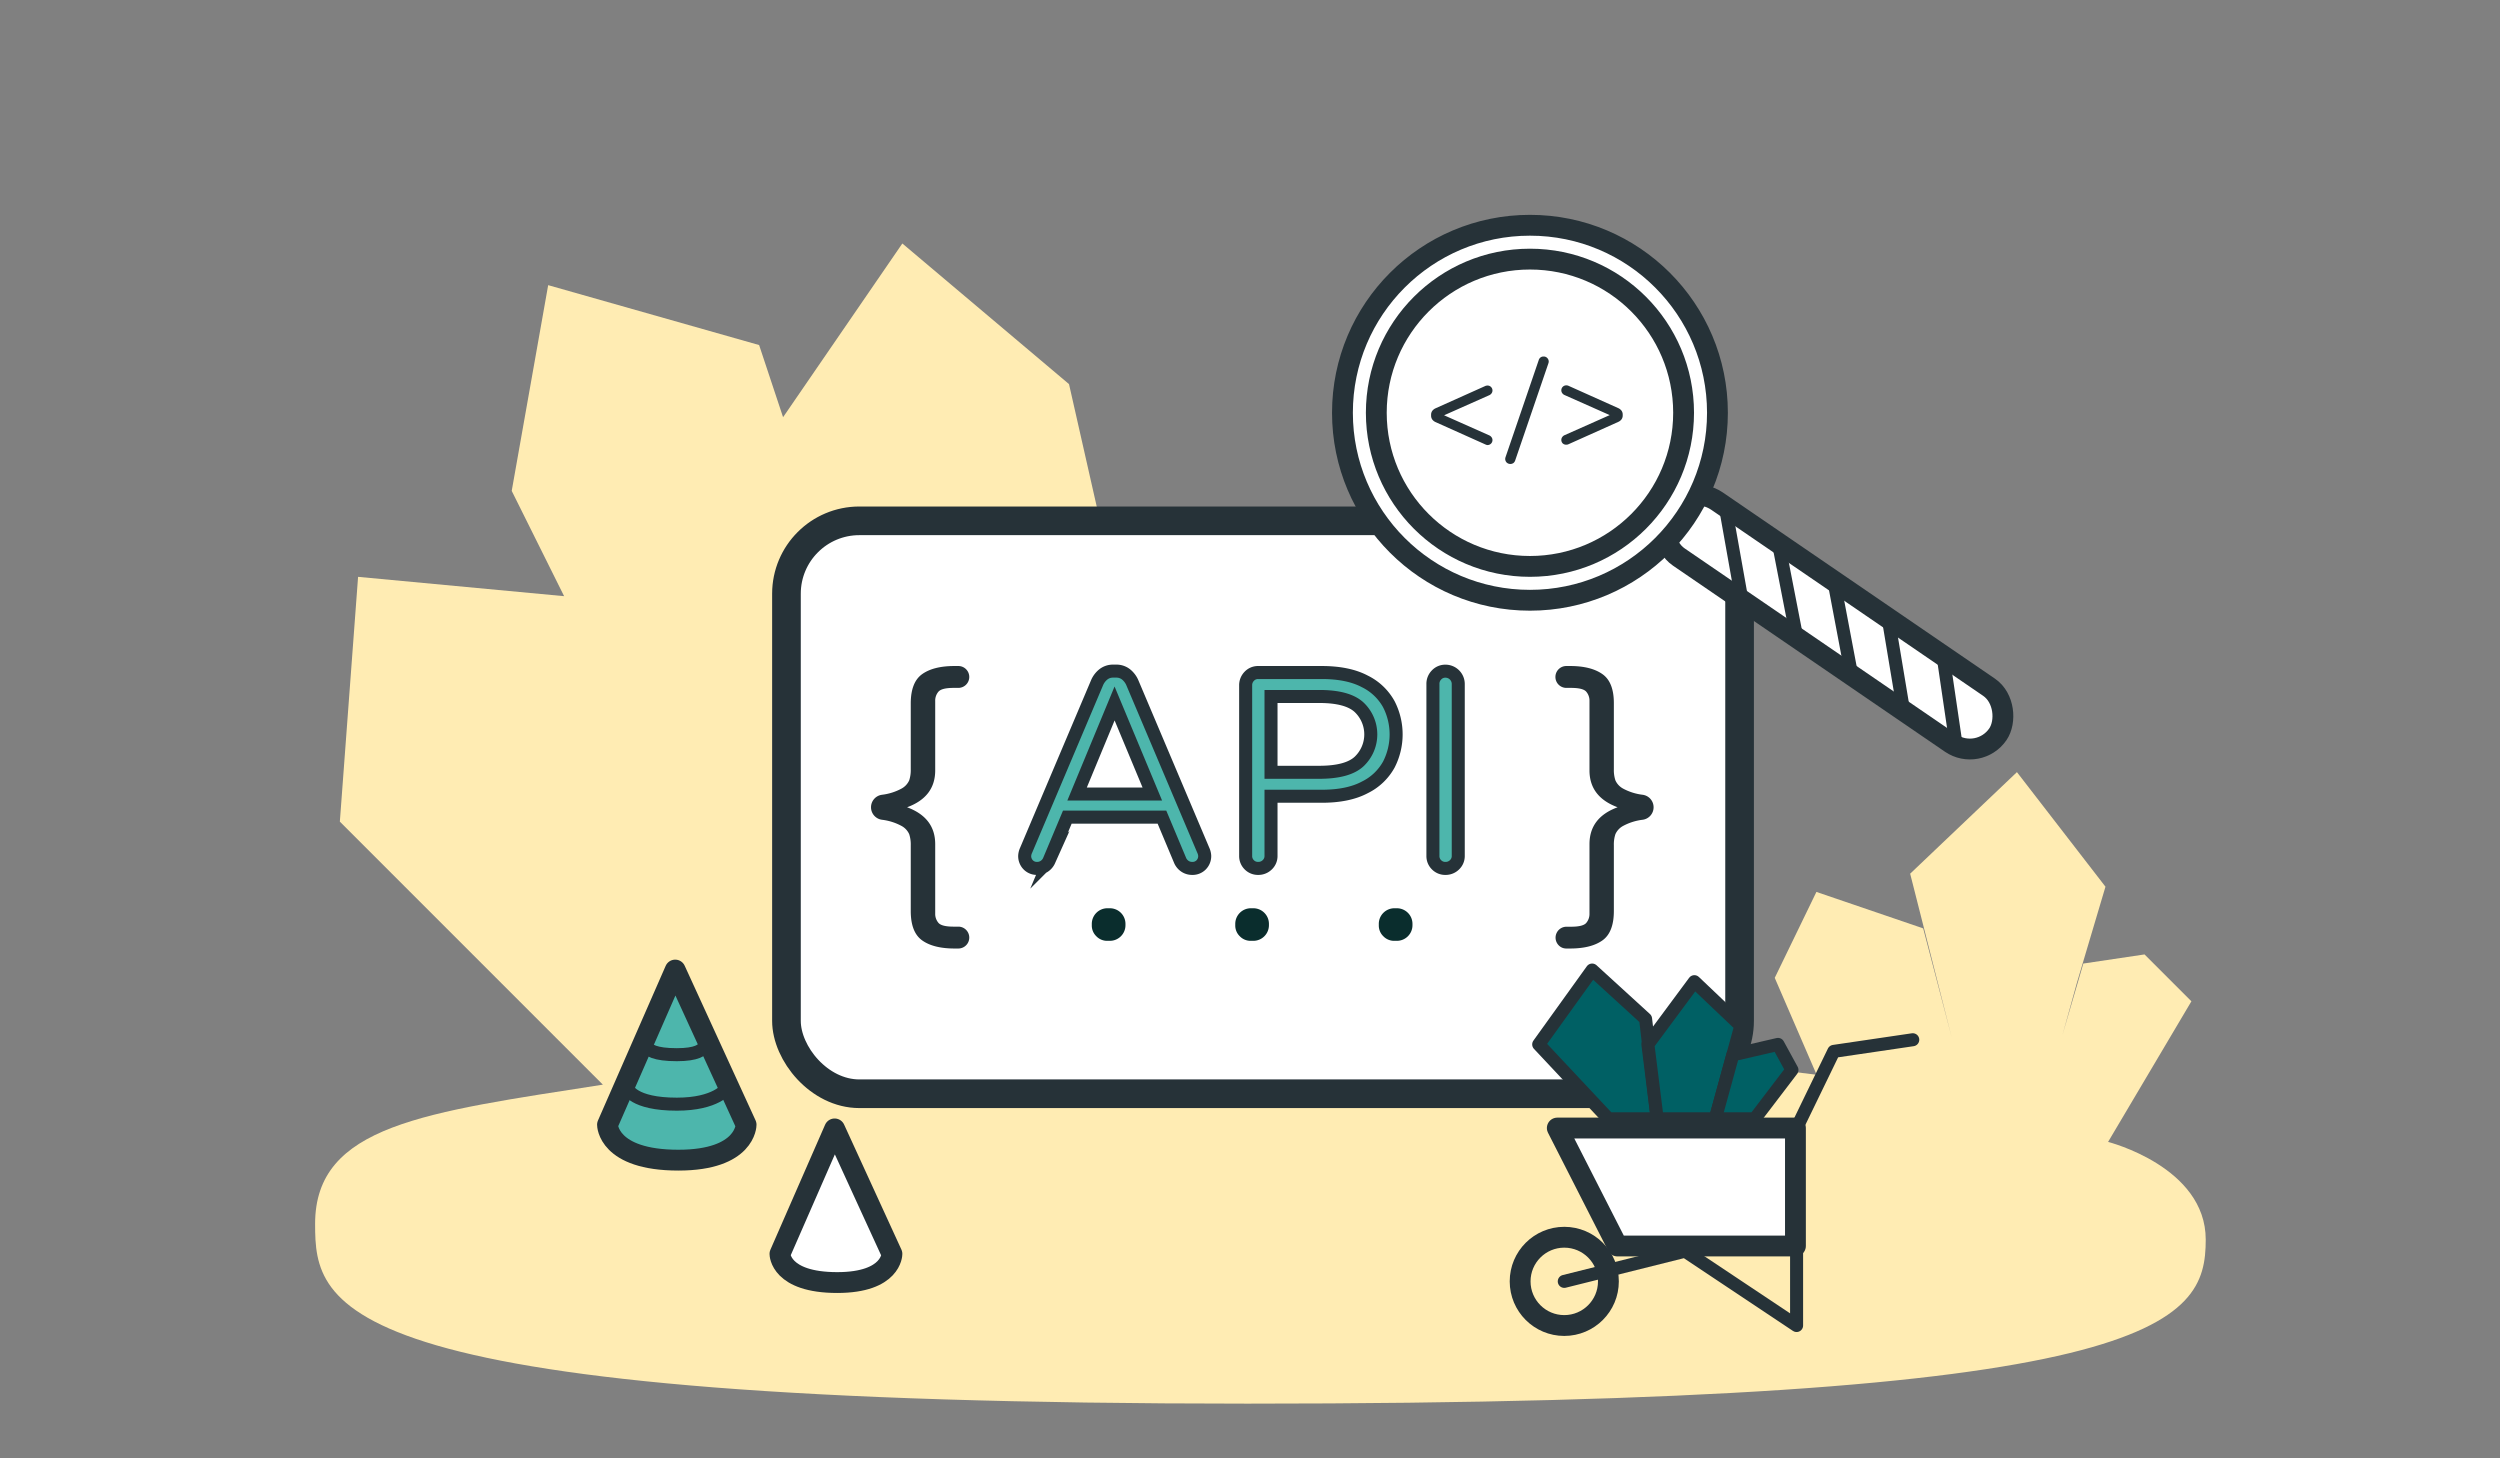 <svg xmlns="http://www.w3.org/2000/svg" viewBox="0 0 960 560"><rect x="0" y="0" width="960" height="560" fill="#808080" stroke="none"/><defs><style>.cls-1{fill:#ffecb3;}.cls-2,.cls-3,.cls-7{fill:#fff;}.cls-10,.cls-11,.cls-12,.cls-2,.cls-3,.cls-5,.cls-7,.cls-8,.cls-9{stroke:#263238;}.cls-2,.cls-5,.cls-7{stroke-miterlimit:10;}.cls-2{stroke-width:11px;}.cls-10,.cls-11,.cls-12,.cls-3,.cls-8,.cls-9{stroke-linecap:round;stroke-linejoin:round;}.cls-11,.cls-3,.cls-7,.cls-9{stroke-width:8px;}.cls-4{fill:#263238;}.cls-11,.cls-12,.cls-5{fill:#4db6ac;}.cls-10,.cls-12,.cls-5,.cls-8{stroke-width:5px;}.cls-6{fill:#0a2d2d;}.cls-8,.cls-9{fill:none;}.cls-10{fill:#006064;}</style></defs><title>under_construction</title><g id="background"><path class="cls-1" d="M376.5,388.5l-76-228,46-67,64,54,55,243s172,14.55,232,22.19l0-.19-16-37,16-33,41,14,17,65h-.18l-21.82-86,41-39,34,44-11,37-13.58,49.11-.42-.11L800,370l23.5-3.5,18,18-32,54S847,448,847,476c0,32.31-17,63-368,63-353,0-358-36.69-358-69,0-38,42.14-42.83,110.5-53.49l-101-101,7-94L228,230l73.5,169.5-105-211,14-79,81,23Z"/></g><g id="Layer_1" data-name="Layer 1"><rect class="cls-2" x="302" y="200" width="366" height="220" rx="27.99"/><path class="cls-3" d="M320.5,433.5l-21,48s0,11,22,11c21,0,21-11,21-11Z"/><path class="cls-4" d="M354.11,361.11q-4.38-3.12-4.38-11.28V324.51a12.62,12.62,0,0,0-.6-4.2,6.75,6.75,0,0,0-3-3.18,21.11,21.11,0,0,0-7.44-2.34,4.84,4.84,0,0,1,0-9.6,21.11,21.11,0,0,0,7.44-2.34,6.75,6.75,0,0,0,3-3.18,12.62,12.62,0,0,0,.6-4.2V270.15q0-8.16,4.38-11.28t12.42-3.12H368a4.2,4.2,0,0,1,0,8.4h-1.8q-4.56,0-5.82,1.44a5.27,5.27,0,0,0-1.26,3.6v26.64q0,10.2-10.8,14.16,10.8,4,10.8,14.16v26.64a5.27,5.27,0,0,0,1.26,3.6q1.26,1.44,5.82,1.44H368a4.2,4.2,0,0,1,0,8.4h-1.44Q358.49,364.23,354.11,361.11Z"/><path class="cls-4" d="M598.54,363a4.2,4.2,0,0,1,2.94-7.14h1.8q4.56,0,5.82-1.44a5.27,5.27,0,0,0,1.26-3.6V324.15q0-10.2,10.8-14.16-10.8-4-10.8-14.16V269.19a5.27,5.27,0,0,0-1.26-3.6q-1.26-1.44-5.82-1.44h-1.8a4.2,4.2,0,0,1,0-8.4h1.44q8,0,12.42,3.12t4.38,11.28v25.32a12.62,12.62,0,0,0,.6,4.2,6.75,6.75,0,0,0,3,3.18,21.11,21.11,0,0,0,7.44,2.34,4.84,4.84,0,0,1,0,9.6,21.11,21.11,0,0,0-7.44,2.34,6.75,6.75,0,0,0-3,3.18,12.62,12.62,0,0,0-.6,4.2v25.32q0,8.16-4.38,11.28t-12.42,3.12h-1.44A4,4,0,0,1,598.54,363Z"/><rect class="cls-3" x="627.95" y="225.87" width="152.57" height="26" rx="13" transform="translate(257.89 -355.92) rotate(34.38)"/><path class="cls-5" d="M394.82,332.08a4.76,4.76,0,0,1-1.34-3.42,5.71,5.71,0,0,1,.54-2.14L421.3,262.1a8.25,8.25,0,0,1,2.41-3.15,5.92,5.92,0,0,1,3.8-1.24h1.07a5.94,5.94,0,0,1,3.8,1.24,8.35,8.35,0,0,1,2.41,3.15l27.28,64.42a5.71,5.71,0,0,1,.54,2.14,4.76,4.76,0,0,1-1.34,3.42,4.6,4.6,0,0,1-3.48,1.39,4.93,4.93,0,0,1-2.73-.8,5.16,5.16,0,0,1-1.87-2.2l-7-16.69H409.85l-7,16.69a5.16,5.16,0,0,1-1.87,2.2,4.93,4.93,0,0,1-2.73.8A4.6,4.6,0,0,1,394.82,332.08ZM413.6,304.9h28.89L428,270.13Z"/><path class="cls-5" d="M479.72,332.08a4.69,4.69,0,0,1-1.39-3.42V263.17a4.89,4.89,0,0,1,1.39-3.48,4.58,4.58,0,0,1,3.43-1.44h24.39q10.17,0,16.59,3.42a21.14,21.14,0,0,1,9.2,8.78,25.4,25.4,0,0,1,0,23.11,21.07,21.07,0,0,1-9.2,8.77q-6.42,3.44-16.59,3.43H488.07v22.9a4.58,4.58,0,0,1-1.44,3.42,4.85,4.85,0,0,1-3.48,1.39A4.65,4.65,0,0,1,479.72,332.08Zm26.86-35.52q10.92,0,15.36-4.18a14.34,14.34,0,0,0,0-20.75q-4.46-4.19-15.36-4.18H488.07v29.11Z"/><path class="cls-5" d="M551.63,332.08a4.65,4.65,0,0,1-1.39-3.42v-66a4.81,4.81,0,0,1,1.39-3.48,4.57,4.57,0,0,1,3.42-1.45,4.93,4.93,0,0,1,4.92,4.93v66a4.58,4.58,0,0,1-1.44,3.42,4.81,4.81,0,0,1-3.48,1.39A4.63,4.63,0,0,1,551.63,332.08Z"/><path class="cls-6" d="M421,359.53a5.7,5.7,0,0,1-1.75-4.19v-.64a6,6,0,0,1,5.93-5.93h1.06a6,6,0,0,1,5.94,5.93v.64a6,6,0,0,1-5.94,5.94h-1.06A5.72,5.72,0,0,1,421,359.53Z"/><path class="cls-6" d="M476.09,359.53a5.7,5.7,0,0,1-1.75-4.19v-.64a6,6,0,0,1,5.93-5.93h1.06a6,6,0,0,1,5.94,5.93v.64a6,6,0,0,1-5.94,5.94h-1.06A5.72,5.72,0,0,1,476.09,359.53Z"/><path class="cls-6" d="M531.21,359.53a5.7,5.7,0,0,1-1.75-4.19v-.64a6,6,0,0,1,5.93-5.93h1.06a6,6,0,0,1,5.94,5.93v.64a6,6,0,0,1-5.94,5.94h-1.06A5.72,5.72,0,0,1,531.21,359.53Z"/><circle class="cls-7" cx="587.5" cy="158.5" r="72"/><circle class="cls-7" cx="587.5" cy="158.5" r="59"/><line class="cls-8" x1="662.5" y1="194.5" x2="669" y2="231"/><line class="cls-8" x1="683" y1="209" x2="690" y2="245"/><line class="cls-8" x1="704" y1="222" x2="711" y2="259"/><line class="cls-8" x1="725" y1="237" x2="731" y2="273"/><line class="cls-8" x1="746" y1="251" x2="751" y2="285"/><polygon class="cls-3" points="689.45 478.46 621.08 478.46 598 433.17 689.45 433.17 689.45 478.46"/><circle class="cls-9" cx="600.68" cy="492.05" r="16.95"/><polyline class="cls-8" points="689.89 478.67 689.89 509 647.07 480.45 600.68 492.05"/><polyline class="cls-8" points="734.5 399.26 704.17 403.73 689.89 433.17"/><polygon class="cls-10" points="611.38 372.5 590.86 401.05 617.63 429.6 636.36 429.6 631.9 391.24 611.38 372.5"/><polygon class="cls-10" points="650.64 376.96 668.48 393.91 658.67 429.6 636.36 429.6 632.79 401.05 650.64 376.96"/><polygon class="cls-10" points="682.75 401.05 688.11 410.86 673.83 429.6 658.67 429.6 665.41 405.06 682.75 401.05"/><path class="cls-4" d="M570.42,170.68l-19.15-8.59a3.15,3.15,0,0,1-1.28-1,2.5,2.5,0,0,1-.45-1.46v-.39a2.5,2.5,0,0,1,.45-1.46,3.25,3.25,0,0,1,1.28-1l19.15-8.59a2.28,2.28,0,0,1,.77-.14,1.82,1.82,0,0,1,1.36.55,1.87,1.87,0,0,1,.56,1.37,1.84,1.84,0,0,1-.36,1.08,2.13,2.13,0,0,1-.94.74l-17.28,7.68,17.28,7.68a2.16,2.16,0,0,1,.94.75,1.8,1.8,0,0,1,.36,1.08,1.9,1.9,0,0,1-1.92,1.92A2.07,2.07,0,0,1,570.42,170.68Z"/><path class="cls-4" d="M578.55,177.6a2,2,0,0,1-.55-1.4,2.31,2.31,0,0,1,.15-.72l12.72-37.2a2,2,0,0,1,.67-1,1.89,1.89,0,0,1,1.2-.38,1.84,1.84,0,0,1,1.41.58,1.92,1.92,0,0,1,.56,1.39,2.31,2.31,0,0,1-.15.72l-12.72,37.2a2.08,2.08,0,0,1-.67,1,2.07,2.07,0,0,1-2.62-.19Z"/><path class="cls-4" d="M600.1,170.28a1.9,1.9,0,0,1-.55-1.37,1.8,1.8,0,0,1,.36-1.08,2.1,2.1,0,0,1,.94-.75l17.28-7.68-17.28-7.68a2.08,2.08,0,0,1-.94-.74,1.84,1.84,0,0,1-.36-1.08,1.9,1.9,0,0,1,.55-1.37,1.86,1.86,0,0,1,1.37-.55,2,2,0,0,1,.77.14l19.15,8.59a3.25,3.25,0,0,1,1.28,1,2.5,2.5,0,0,1,.45,1.46v.39a2.5,2.5,0,0,1-.45,1.46,3.15,3.15,0,0,1-1.28,1l-19.15,8.59a1.86,1.86,0,0,1-.77.15A1.9,1.9,0,0,1,600.1,170.28Z"/><path class="cls-11" d="M259.28,372.5l-26,59.39s0,13.61,27.22,13.61c26,0,26-13.61,26-13.61Z"/><path class="cls-12" d="M241,418s2,6,18.9,6c15.1,0,19.1-6,19.1-6"/><path class="cls-8" d="M249,398s-6,7,10.9,7c15.1,0,10.1-7,10.1-7"/></g></svg>